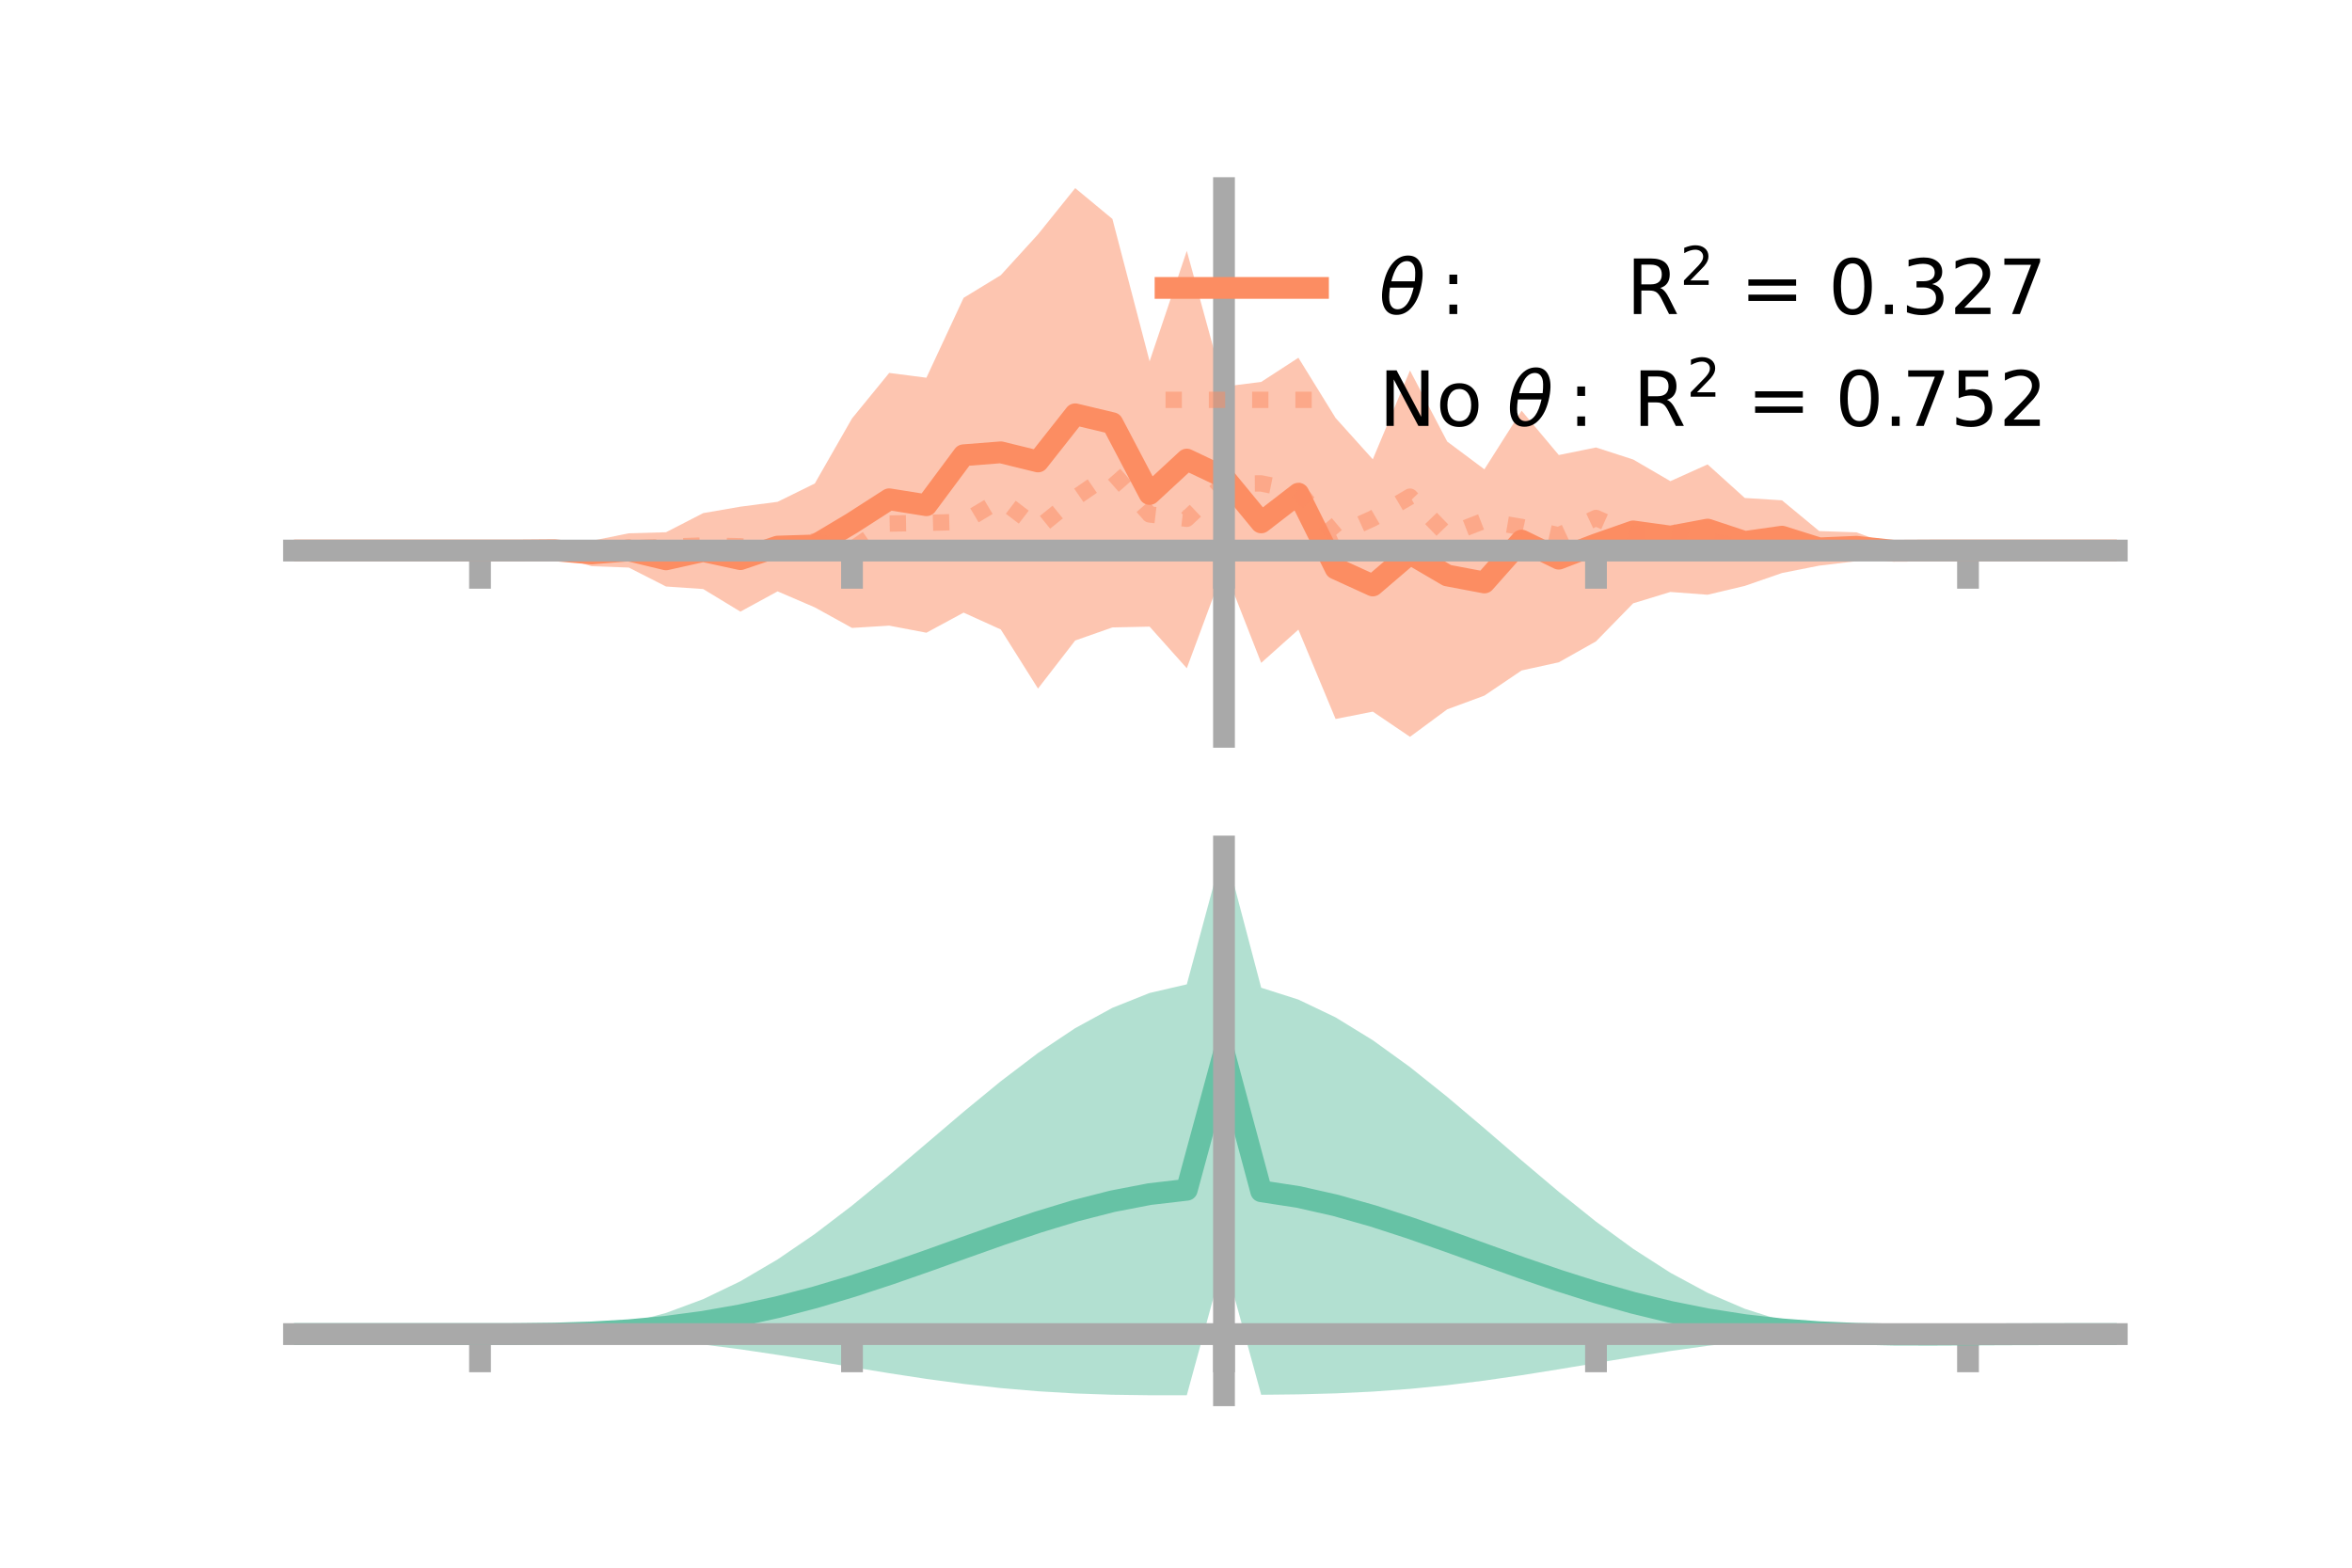 <?xml version="1.0" encoding="utf-8" standalone="no"?>
<!DOCTYPE svg PUBLIC "-//W3C//DTD SVG 1.1//EN"
  "http://www.w3.org/Graphics/SVG/1.1/DTD/svg11.dtd">
<!-- Created with matplotlib (https://matplotlib.org/) -->
<svg height="144pt" version="1.1" viewBox="0 0 216 144" width="216pt" xmlns="http://www.w3.org/2000/svg" xmlns:xlink="http://www.w3.org/1999/xlink">
 <defs>
  <style type="text/css">*{stroke-linecap:butt;stroke-linejoin:round;}</style>
 </defs>
 <g id="figure_1">
  <g id="patch_1">
   <path d="M 0 144 
L 216 144 
L 216 0 
L 0 0 
z
" style="fill:none;"/>
  </g>
  <g id="axes_1">
   <g id="patch_2">
    <path d="M 27 67.68 
L 194.4 67.68 
L 194.4 17.28 
L 27 17.28 
z
" style="fill:none;"/>
   </g>
   <g id="PolyCollection_1">
    <path clip-path="url(#p3b02cd5d29)" d="M 27 50.573 
L 27 50.573 
L 30.416 50.573 
L 33.833 50.573 
L 37.249 50.573 
L 40.665 50.573 
L 44.082 50.573 
L 47.498 50.57 
L 50.914 50.092 
L 54.331 49.676 
L 57.747 48.986 
L 61.163 48.889 
L 64.58 47.132 
L 67.996 46.541 
L 71.412 46.095 
L 74.829 44.411 
L 78.245 38.438 
L 81.661 34.256 
L 85.078 34.696 
L 88.494 27.36 
L 91.91 25.275 
L 95.327 21.526 
L 98.743 17.28 
L 102.159 20.109 
L 105.576 33.188 
L 108.992 23.047 
L 112.408 35.509 
L 115.824 35.083 
L 119.241 32.861 
L 122.657 38.395 
L 126.073 42.192 
L 129.49 34.03 
L 132.906 40.559 
L 136.322 43.11 
L 139.739 37.722 
L 143.155 41.798 
L 146.571 41.102 
L 149.988 42.209 
L 153.404 44.197 
L 156.82 42.659 
L 160.237 45.742 
L 163.653 45.956 
L 167.069 48.782 
L 170.486 48.9 
L 173.902 50.152 
L 177.318 50.571 
L 180.735 50.573 
L 184.151 50.573 
L 187.567 50.573 
L 190.984 50.573 
L 194.4 50.573 
L 194.4 50.573 
L 194.4 50.573 
L 190.984 50.573 
L 187.567 50.573 
L 184.151 50.573 
L 180.735 50.573 
L 177.318 50.576 
L 173.902 51.029 
L 170.486 51.547 
L 167.069 51.958 
L 163.653 52.634 
L 160.237 53.818 
L 156.82 54.63 
L 153.404 54.374 
L 149.988 55.417 
L 146.571 58.914 
L 143.155 60.836 
L 139.739 61.586 
L 136.322 63.895 
L 132.906 65.157 
L 129.49 67.68 
L 126.073 65.366 
L 122.657 66.042 
L 119.241 57.834 
L 115.824 60.889 
L 112.408 52.166 
L 108.992 61.382 
L 105.576 57.559 
L 102.159 57.633 
L 98.743 58.832 
L 95.327 63.248 
L 91.91 57.82 
L 88.494 56.272 
L 85.078 58.119 
L 81.661 57.468 
L 78.245 57.678 
L 74.829 55.79 
L 71.412 54.32 
L 67.996 56.181 
L 64.58 54.107 
L 61.163 53.872 
L 57.747 52.134 
L 54.331 52.009 
L 50.914 50.998 
L 47.498 50.575 
L 44.082 50.573 
L 40.665 50.573 
L 37.249 50.573 
L 33.833 50.573 
L 30.416 50.573 
L 27 50.573 
z
" style="fill:#fc8d62;fill-opacity:0.5;"/>
   </g>
   <g id="matplotlib.axis_1">
    <g id="xtick_1">
     <g id="line2d_1">
      <defs>
       <path d="M 0 0 
L 0 3.5 
" id="m40909ba100" style="stroke:#a9a9a9;stroke-width:2;"/>
      </defs>
      <g>
       <use style="fill:#a9a9a9;stroke:#a9a9a9;stroke-width:2;" x="44.082" xlink:href="#m40909ba100" y="50.573"/>
      </g>
     </g>
    </g>
    <g id="xtick_2">
     <g id="line2d_2">
      <g>
       <use style="fill:#a9a9a9;stroke:#a9a9a9;stroke-width:2;" x="78.245" xlink:href="#m40909ba100" y="50.573"/>
      </g>
     </g>
    </g>
    <g id="xtick_3">
     <g id="line2d_3">
      <g>
       <use style="fill:#a9a9a9;stroke:#a9a9a9;stroke-width:2;" x="112.408" xlink:href="#m40909ba100" y="50.573"/>
      </g>
     </g>
    </g>
    <g id="xtick_4">
     <g id="line2d_4">
      <g>
       <use style="fill:#a9a9a9;stroke:#a9a9a9;stroke-width:2;" x="146.571" xlink:href="#m40909ba100" y="50.573"/>
      </g>
     </g>
    </g>
    <g id="xtick_5">
     <g id="line2d_5">
      <g>
       <use style="fill:#a9a9a9;stroke:#a9a9a9;stroke-width:2;" x="180.735" xlink:href="#m40909ba100" y="50.573"/>
      </g>
     </g>
    </g>
   </g>
   <g id="matplotlib.axis_2"/>
   <g id="line2d_6">
    <path clip-path="url(#p3b02cd5d29)" d="M 27 50.573 
L 30.416 50.573 
L 33.833 50.573 
L 37.249 50.573 
L 40.665 50.573 
L 44.082 50.573 
L 47.498 50.572 
L 50.914 50.545 
L 54.331 50.842 
L 57.747 50.56 
L 61.163 51.38 
L 64.58 50.619 
L 67.996 51.361 
L 71.412 50.208 
L 74.829 50.1 
L 78.245 48.058 
L 81.661 45.862 
L 85.078 46.408 
L 88.494 41.816 
L 91.91 41.548 
L 95.327 42.387 
L 98.743 38.056 
L 102.159 38.871 
L 105.576 45.374 
L 108.992 42.214 
L 112.408 43.837 
L 115.824 47.986 
L 119.241 45.348 
L 122.657 52.219 
L 126.073 53.779 
L 129.49 50.855 
L 132.906 52.858 
L 136.322 53.503 
L 139.739 49.654 
L 143.155 51.317 
L 146.571 50.008 
L 149.988 48.813 
L 153.404 49.285 
L 156.82 48.645 
L 160.237 49.78 
L 163.653 49.295 
L 167.069 50.37 
L 170.486 50.223 
L 173.902 50.59 
L 177.318 50.573 
L 180.735 50.573 
L 184.151 50.573 
L 187.567 50.573 
L 190.984 50.573 
L 194.4 50.573 
" style="fill:none;stroke:#fc8d62;stroke-linecap:square;stroke-width:2;"/>
   </g>
   <g id="line2d_7">
    <path clip-path="url(#p3b02cd5d29)" d="M 27 50.573 
L 30.416 50.573 
L 33.833 50.573 
L 37.249 50.573 
L 40.665 50.573 
L 44.082 50.573 
L 47.498 50.499 
L 50.914 50.472 
L 54.331 50.601 
L 57.747 50.382 
L 61.163 50.23 
L 64.58 50.102 
L 67.996 50.18 
L 71.412 50.472 
L 74.829 49.711 
L 78.245 50.47 
L 81.661 48.091 
L 85.078 48.03 
L 88.494 47.935 
L 91.91 45.891 
L 95.327 48.502 
L 98.743 45.728 
L 102.159 43.381 
L 105.576 47.255 
L 108.992 47.651 
L 112.408 44.425 
L 115.824 44.405 
L 119.241 45.099 
L 122.657 49.171 
L 126.073 47.624 
L 129.49 45.62 
L 132.906 49.153 
L 136.322 47.825 
L 139.739 48.403 
L 143.155 49.17 
L 146.571 47.575 
L 149.988 49.098 
L 153.404 48.867 
L 156.82 49.649 
L 160.237 50.311 
L 163.653 50.441 
L 167.069 50.529 
L 170.486 50.455 
L 173.902 50.651 
L 177.318 50.64 
L 180.735 50.573 
L 184.151 50.573 
L 187.567 50.573 
L 190.984 50.573 
L 194.4 50.573 
" style="fill:none;stroke:#fc8d62;stroke-dasharray:1.5,2.475;stroke-dashoffset:0;stroke-opacity:0.5;stroke-width:1.5;"/>
   </g>
   <g id="patch_3">
    <path d="M 112.408 67.68 
L 112.408 17.28 
" style="fill:none;stroke:#a9a9a9;stroke-linecap:square;stroke-linejoin:miter;stroke-width:2;"/>
   </g>
   <g id="patch_4">
    <path d="M 194.4 67.68 
L 194.4 17.28 
" style="fill:none;"/>
   </g>
   <g id="patch_5">
    <path d="M 27 50.573 
L 194.4 50.573 
" style="fill:none;stroke:#a9a9a9;stroke-linecap:square;stroke-linejoin:miter;stroke-width:2;"/>
   </g>
   <g id="patch_6">
    <path d="M 27 17.28 
L 194.4 17.28 
" style="fill:none;"/>
   </g>
   <g id="legend_1">
    <g id="line2d_8">
     <path d="M 107.04 26.449 
L 121.04 26.449 
" style="fill:none;stroke:#fc8d62;stroke-linecap:square;stroke-width:2;"/>
    </g>
    <g id="line2d_9"/>
    <g id="text_1">
     <!-- $\theta:$      R$^{2}$ = 0.327 -->
     <g transform="translate(126.64 28.899)scale(0.07 -0.07)">
      <defs>
       <path d="M 45.516 34.672 
L 14.453 34.672 
Q 12.359 20.062 14.5 13.875 
Q 17.188 6.25 24.469 6.25 
Q 31.781 6.25 37.359 13.922 
Q 42.234 20.656 45.516 34.672 
z
M 47.016 42.969 
Q 48.344 56.844 46.625 61.719 
Q 43.953 69.438 36.766 69.438 
Q 29.297 69.438 23.828 61.812 
Q 19.531 55.672 16.156 42.969 
z
M 38.188 76.766 
Q 49.906 76.766 54.594 66.406 
Q 59.281 56.109 55.719 37.844 
Q 52.203 19.625 43.453 9.281 
Q 34.766 -1.125 23.047 -1.125 
Q 11.281 -1.125 6.641 9.281 
Q 2 19.625 5.516 37.844 
Q 9.078 56.109 17.719 66.406 
Q 26.422 76.766 38.188 76.766 
z
" id="DejaVuSans-Oblique-952"/>
       <path d="M 11.719 12.406 
L 22.016 12.406 
L 22.016 0 
L 11.719 0 
z
M 11.719 51.703 
L 22.016 51.703 
L 22.016 39.312 
L 11.719 39.312 
z
" id="DejaVuSans-58"/>
       <path id="DejaVuSans-32"/>
       <path d="M 44.391 34.188 
Q 47.562 33.109 50.562 29.594 
Q 53.562 26.078 56.594 19.922 
L 66.609 0 
L 56 0 
L 46.688 18.703 
Q 43.062 26.031 39.672 28.422 
Q 36.281 30.812 30.422 30.812 
L 19.672 30.812 
L 19.672 0 
L 9.812 0 
L 9.812 72.906 
L 32.078 72.906 
Q 44.578 72.906 50.734 67.672 
Q 56.891 62.453 56.891 51.906 
Q 56.891 45.016 53.688 40.469 
Q 50.484 35.938 44.391 34.188 
z
M 19.672 64.797 
L 19.672 38.922 
L 32.078 38.922 
Q 39.203 38.922 42.844 42.219 
Q 46.484 45.516 46.484 51.906 
Q 46.484 58.297 42.844 61.547 
Q 39.203 64.797 32.078 64.797 
z
" id="DejaVuSans-82"/>
       <path d="M 19.188 8.297 
L 53.609 8.297 
L 53.609 0 
L 7.328 0 
L 7.328 8.297 
Q 12.938 14.109 22.625 23.891 
Q 32.328 33.688 34.812 36.531 
Q 39.547 41.844 41.422 45.531 
Q 43.312 49.219 43.312 52.781 
Q 43.312 58.594 39.234 62.25 
Q 35.156 65.922 28.609 65.922 
Q 23.969 65.922 18.812 64.312 
Q 13.672 62.703 7.812 59.422 
L 7.812 69.391 
Q 13.766 71.781 18.938 73 
Q 24.125 74.219 28.422 74.219 
Q 39.75 74.219 46.484 68.547 
Q 53.219 62.891 53.219 53.422 
Q 53.219 48.922 51.531 44.891 
Q 49.859 40.875 45.406 35.406 
Q 44.188 33.984 37.641 27.219 
Q 31.109 20.453 19.188 8.297 
z
" id="DejaVuSans-50"/>
       <path d="M 10.594 45.406 
L 73.188 45.406 
L 73.188 37.203 
L 10.594 37.203 
z
M 10.594 25.484 
L 73.188 25.484 
L 73.188 17.188 
L 10.594 17.188 
z
" id="DejaVuSans-61"/>
       <path d="M 31.781 66.406 
Q 24.172 66.406 20.328 58.906 
Q 16.5 51.422 16.5 36.375 
Q 16.5 21.391 20.328 13.891 
Q 24.172 6.391 31.781 6.391 
Q 39.453 6.391 43.281 13.891 
Q 47.125 21.391 47.125 36.375 
Q 47.125 51.422 43.281 58.906 
Q 39.453 66.406 31.781 66.406 
z
M 31.781 74.219 
Q 44.047 74.219 50.516 64.516 
Q 56.984 54.828 56.984 36.375 
Q 56.984 17.969 50.516 8.266 
Q 44.047 -1.422 31.781 -1.422 
Q 19.531 -1.422 13.062 8.266 
Q 6.594 17.969 6.594 36.375 
Q 6.594 54.828 13.062 64.516 
Q 19.531 74.219 31.781 74.219 
z
" id="DejaVuSans-48"/>
       <path d="M 10.688 12.406 
L 21 12.406 
L 21 0 
L 10.688 0 
z
" id="DejaVuSans-46"/>
       <path d="M 40.578 39.312 
Q 47.656 37.797 51.625 33 
Q 55.609 28.219 55.609 21.188 
Q 55.609 10.406 48.188 4.484 
Q 40.766 -1.422 27.094 -1.422 
Q 22.516 -1.422 17.656 -0.516 
Q 12.797 0.391 7.625 2.203 
L 7.625 11.719 
Q 11.719 9.328 16.594 8.109 
Q 21.484 6.891 26.812 6.891 
Q 36.078 6.891 40.938 10.547 
Q 45.797 14.203 45.797 21.188 
Q 45.797 27.641 41.281 31.266 
Q 36.766 34.906 28.719 34.906 
L 20.219 34.906 
L 20.219 43.016 
L 29.109 43.016 
Q 36.375 43.016 40.234 45.922 
Q 44.094 48.828 44.094 54.297 
Q 44.094 59.906 40.109 62.906 
Q 36.141 65.922 28.719 65.922 
Q 24.656 65.922 20.016 65.031 
Q 15.375 64.156 9.812 62.312 
L 9.812 71.094 
Q 15.438 72.656 20.344 73.438 
Q 25.25 74.219 29.594 74.219 
Q 40.828 74.219 47.359 69.109 
Q 53.906 64.016 53.906 55.328 
Q 53.906 49.266 50.438 45.094 
Q 46.969 40.922 40.578 39.312 
z
" id="DejaVuSans-51"/>
       <path d="M 8.203 72.906 
L 55.078 72.906 
L 55.078 68.703 
L 28.609 0 
L 18.312 0 
L 43.219 64.594 
L 8.203 64.594 
z
" id="DejaVuSans-55"/>
      </defs>
      <use transform="translate(0 0.766)" xlink:href="#DejaVuSans-Oblique-952"/>
      <use transform="translate(80.664 0.766)" xlink:href="#DejaVuSans-58"/>
      <use transform="translate(133.838 0.766)" xlink:href="#DejaVuSans-32"/>
      <use transform="translate(165.625 0.766)" xlink:href="#DejaVuSans-32"/>
      <use transform="translate(197.412 0.766)" xlink:href="#DejaVuSans-32"/>
      <use transform="translate(229.199 0.766)" xlink:href="#DejaVuSans-32"/>
      <use transform="translate(260.986 0.766)" xlink:href="#DejaVuSans-32"/>
      <use transform="translate(292.773 0.766)" xlink:href="#DejaVuSans-32"/>
      <use transform="translate(324.561 0.766)" xlink:href="#DejaVuSans-82"/>
      <use transform="translate(395 39.047)scale(0.7)" xlink:href="#DejaVuSans-50"/>
      <use transform="translate(442.271 0.766)" xlink:href="#DejaVuSans-32"/>
      <use transform="translate(474.058 0.766)" xlink:href="#DejaVuSans-61"/>
      <use transform="translate(557.847 0.766)" xlink:href="#DejaVuSans-32"/>
      <use transform="translate(589.634 0.766)" xlink:href="#DejaVuSans-48"/>
      <use transform="translate(653.257 0.766)" xlink:href="#DejaVuSans-46"/>
      <use transform="translate(685.044 0.766)" xlink:href="#DejaVuSans-51"/>
      <use transform="translate(748.667 0.766)" xlink:href="#DejaVuSans-50"/>
      <use transform="translate(812.29 0.766)" xlink:href="#DejaVuSans-55"/>
     </g>
    </g>
    <g id="line2d_10">
     <path d="M 107.04 36.724 
L 121.04 36.724 
" style="fill:none;stroke:#fc8d62;stroke-dasharray:1.5,2.475;stroke-dashoffset:0;stroke-opacity:0.5;stroke-width:1.5;"/>
    </g>
    <g id="line2d_11"/>
    <g id="text_2">
     <!-- No $\theta:$ R$^{2}$ = 0.752 -->
     <g transform="translate(126.64 39.174)scale(0.07 -0.07)">
      <defs>
       <path d="M 9.812 72.906 
L 23.094 72.906 
L 55.422 11.922 
L 55.422 72.906 
L 64.984 72.906 
L 64.984 0 
L 51.703 0 
L 19.391 60.984 
L 19.391 0 
L 9.812 0 
z
" id="DejaVuSans-78"/>
       <path d="M 30.609 48.391 
Q 23.391 48.391 19.188 42.75 
Q 14.984 37.109 14.984 27.297 
Q 14.984 17.484 19.156 11.844 
Q 23.344 6.203 30.609 6.203 
Q 37.797 6.203 41.984 11.859 
Q 46.188 17.531 46.188 27.297 
Q 46.188 37.016 41.984 42.703 
Q 37.797 48.391 30.609 48.391 
z
M 30.609 56 
Q 42.328 56 49.016 48.375 
Q 55.719 40.766 55.719 27.297 
Q 55.719 13.875 49.016 6.219 
Q 42.328 -1.422 30.609 -1.422 
Q 18.844 -1.422 12.172 6.219 
Q 5.516 13.875 5.516 27.297 
Q 5.516 40.766 12.172 48.375 
Q 18.844 56 30.609 56 
z
" id="DejaVuSans-111"/>
       <path d="M 10.797 72.906 
L 49.516 72.906 
L 49.516 64.594 
L 19.828 64.594 
L 19.828 46.734 
Q 21.969 47.469 24.109 47.828 
Q 26.266 48.188 28.422 48.188 
Q 40.625 48.188 47.75 41.5 
Q 54.891 34.812 54.891 23.391 
Q 54.891 11.625 47.562 5.094 
Q 40.234 -1.422 26.906 -1.422 
Q 22.312 -1.422 17.547 -0.641 
Q 12.797 0.141 7.719 1.703 
L 7.719 11.625 
Q 12.109 9.234 16.797 8.062 
Q 21.484 6.891 26.703 6.891 
Q 35.156 6.891 40.078 11.328 
Q 45.016 15.766 45.016 23.391 
Q 45.016 31 40.078 35.438 
Q 35.156 39.891 26.703 39.891 
Q 22.75 39.891 18.812 39.016 
Q 14.891 38.141 10.797 36.281 
z
" id="DejaVuSans-53"/>
      </defs>
      <use transform="translate(0 0.766)" xlink:href="#DejaVuSans-78"/>
      <use transform="translate(74.805 0.766)" xlink:href="#DejaVuSans-111"/>
      <use transform="translate(135.986 0.766)" xlink:href="#DejaVuSans-32"/>
      <use transform="translate(167.773 0.766)" xlink:href="#DejaVuSans-Oblique-952"/>
      <use transform="translate(248.438 0.766)" xlink:href="#DejaVuSans-58"/>
      <use transform="translate(301.611 0.766)" xlink:href="#DejaVuSans-32"/>
      <use transform="translate(333.398 0.766)" xlink:href="#DejaVuSans-82"/>
      <use transform="translate(403.838 39.047)scale(0.7)" xlink:href="#DejaVuSans-50"/>
      <use transform="translate(451.108 0.766)" xlink:href="#DejaVuSans-32"/>
      <use transform="translate(482.896 0.766)" xlink:href="#DejaVuSans-61"/>
      <use transform="translate(566.685 0.766)" xlink:href="#DejaVuSans-32"/>
      <use transform="translate(598.472 0.766)" xlink:href="#DejaVuSans-48"/>
      <use transform="translate(662.095 0.766)" xlink:href="#DejaVuSans-46"/>
      <use transform="translate(686.132 0.766)" xlink:href="#DejaVuSans-55"/>
      <use transform="translate(749.755 0.766)" xlink:href="#DejaVuSans-53"/>
      <use transform="translate(813.378 0.766)" xlink:href="#DejaVuSans-50"/>
     </g>
    </g>
   </g>
  </g>
  <g id="axes_2">
   <g id="patch_7">
    <path d="M 27 128.16 
L 194.4 128.16 
L 194.4 77.76 
L 27 77.76 
z
" style="fill:none;"/>
   </g>
   <g id="PolyCollection_2">
    <path clip-path="url(#p4ce74e26ba)" d="M 27 122.547 
L 27 122.542 
L 30.416 122.543 
L 33.833 122.544 
L 37.249 122.544 
L 40.665 122.544 
L 44.082 122.544 
L 47.498 122.525 
L 50.914 122.405 
L 54.331 122.091 
L 57.747 121.509 
L 61.163 120.602 
L 64.58 119.333 
L 67.996 117.69 
L 71.412 115.683 
L 74.829 113.348 
L 78.245 110.742 
L 81.661 107.94 
L 85.078 105.033 
L 88.494 102.123 
L 91.91 99.316 
L 95.327 96.721 
L 98.743 94.441 
L 102.159 92.575 
L 105.576 91.21 
L 108.992 90.417 
L 112.408 77.76 
L 115.824 90.728 
L 119.241 91.817 
L 122.657 93.452 
L 126.073 95.55 
L 129.49 98.018 
L 132.906 100.752 
L 136.322 103.644 
L 139.739 106.587 
L 143.155 109.475 
L 146.571 112.212 
L 149.988 114.713 
L 153.404 116.909 
L 156.82 118.752 
L 160.237 120.219 
L 163.653 121.308 
L 167.069 122.038 
L 170.486 122.418 
L 173.902 122.463 
L 177.318 122.47 
L 180.735 122.492 
L 184.151 122.511 
L 187.567 122.525 
L 190.984 122.534 
L 194.4 122.539 
L 194.4 122.553 
L 194.4 122.553 
L 190.984 122.563 
L 187.567 122.583 
L 184.151 122.614 
L 180.735 122.661 
L 177.318 122.715 
L 173.902 122.704 
L 170.486 122.619 
L 167.069 122.7 
L 163.653 122.911 
L 160.237 123.22 
L 156.82 123.621 
L 153.404 124.1 
L 149.988 124.636 
L 146.571 125.204 
L 143.155 125.776 
L 139.739 126.321 
L 136.322 126.815 
L 132.906 127.237 
L 129.49 127.575 
L 126.073 127.824 
L 122.657 127.988 
L 119.241 128.079 
L 115.824 128.118 
L 112.408 115.648 
L 108.992 128.158 
L 105.576 128.16 
L 102.159 128.114 
L 98.743 127.996 
L 95.327 127.794 
L 91.91 127.501 
L 88.494 127.119 
L 85.078 126.659 
L 81.661 126.137 
L 78.245 125.577 
L 74.829 125.005 
L 71.412 124.451 
L 67.996 123.942 
L 64.58 123.5 
L 61.163 123.14 
L 57.747 122.871 
L 54.331 122.691 
L 50.914 122.59 
L 47.498 122.55 
L 44.082 122.544 
L 40.665 122.544 
L 37.249 122.544 
L 33.833 122.544 
L 30.416 122.545 
L 27 122.547 
z
" style="fill:#66c2a5;fill-opacity:0.5;"/>
   </g>
   <g id="matplotlib.axis_3">
    <g id="xtick_6">
     <g id="line2d_12">
      <g>
       <use style="fill:#a9a9a9;stroke:#a9a9a9;stroke-width:2;" x="44.082" xlink:href="#m40909ba100" y="122.544"/>
      </g>
     </g>
    </g>
    <g id="xtick_7">
     <g id="line2d_13">
      <g>
       <use style="fill:#a9a9a9;stroke:#a9a9a9;stroke-width:2;" x="78.245" xlink:href="#m40909ba100" y="122.544"/>
      </g>
     </g>
    </g>
    <g id="xtick_8">
     <g id="line2d_14">
      <g>
       <use style="fill:#a9a9a9;stroke:#a9a9a9;stroke-width:2;" x="112.408" xlink:href="#m40909ba100" y="122.544"/>
      </g>
     </g>
    </g>
    <g id="xtick_9">
     <g id="line2d_15">
      <g>
       <use style="fill:#a9a9a9;stroke:#a9a9a9;stroke-width:2;" x="146.571" xlink:href="#m40909ba100" y="122.544"/>
      </g>
     </g>
    </g>
    <g id="xtick_10">
     <g id="line2d_16">
      <g>
       <use style="fill:#a9a9a9;stroke:#a9a9a9;stroke-width:2;" x="180.735" xlink:href="#m40909ba100" y="122.544"/>
      </g>
     </g>
    </g>
   </g>
   <g id="matplotlib.axis_4"/>
   <g id="line2d_17">
    <path clip-path="url(#p4ce74e26ba)" d="M 27 122.544 
L 30.416 122.544 
L 33.833 122.544 
L 37.249 122.544 
L 40.665 122.544 
L 44.082 122.544 
L 47.498 122.538 
L 50.914 122.497 
L 54.331 122.391 
L 57.747 122.19 
L 61.163 121.871 
L 64.58 121.416 
L 67.996 120.816 
L 71.412 120.067 
L 74.829 119.177 
L 78.245 118.159 
L 81.661 117.038 
L 85.078 115.846 
L 88.494 114.621 
L 91.91 113.409 
L 95.327 112.257 
L 98.743 111.218 
L 102.159 110.344 
L 105.576 109.685 
L 108.992 109.287 
L 112.408 96.704 
L 115.824 109.423 
L 119.241 109.948 
L 122.657 110.72 
L 126.073 111.687 
L 129.49 112.796 
L 132.906 113.994 
L 136.322 115.229 
L 139.739 116.454 
L 143.155 117.626 
L 146.571 118.708 
L 149.988 119.674 
L 153.404 120.504 
L 156.82 121.187 
L 160.237 121.72 
L 163.653 122.109 
L 167.069 122.369 
L 170.486 122.519 
L 173.902 122.584 
L 177.318 122.592 
L 180.735 122.577 
L 184.151 122.562 
L 187.567 122.554 
L 190.984 122.548 
L 194.4 122.546 
" style="fill:none;stroke:#66c2a5;stroke-linecap:square;stroke-width:2;"/>
   </g>
   <g id="patch_8">
    <path d="M 112.408 128.16 
L 112.408 77.76 
" style="fill:none;stroke:#a9a9a9;stroke-linecap:square;stroke-linejoin:miter;stroke-width:2;"/>
   </g>
   <g id="patch_9">
    <path d="M 194.4 128.16 
L 194.4 77.76 
" style="fill:none;"/>
   </g>
   <g id="patch_10">
    <path d="M 27 122.544 
L 194.4 122.544 
" style="fill:none;stroke:#a9a9a9;stroke-linecap:square;stroke-linejoin:miter;stroke-width:2;"/>
   </g>
   <g id="patch_11">
    <path d="M 27 77.76 
L 194.4 77.76 
" style="fill:none;"/>
   </g>
  </g>
 </g>
 <defs>
  <clipPath id="p3b02cd5d29">
   <rect height="50.4" width="167.4" x="27" y="17.28"/>
  </clipPath>
  <clipPath id="p4ce74e26ba">
   <rect height="50.4" width="167.4" x="27" y="77.76"/>
  </clipPath>
 </defs>
</svg>
